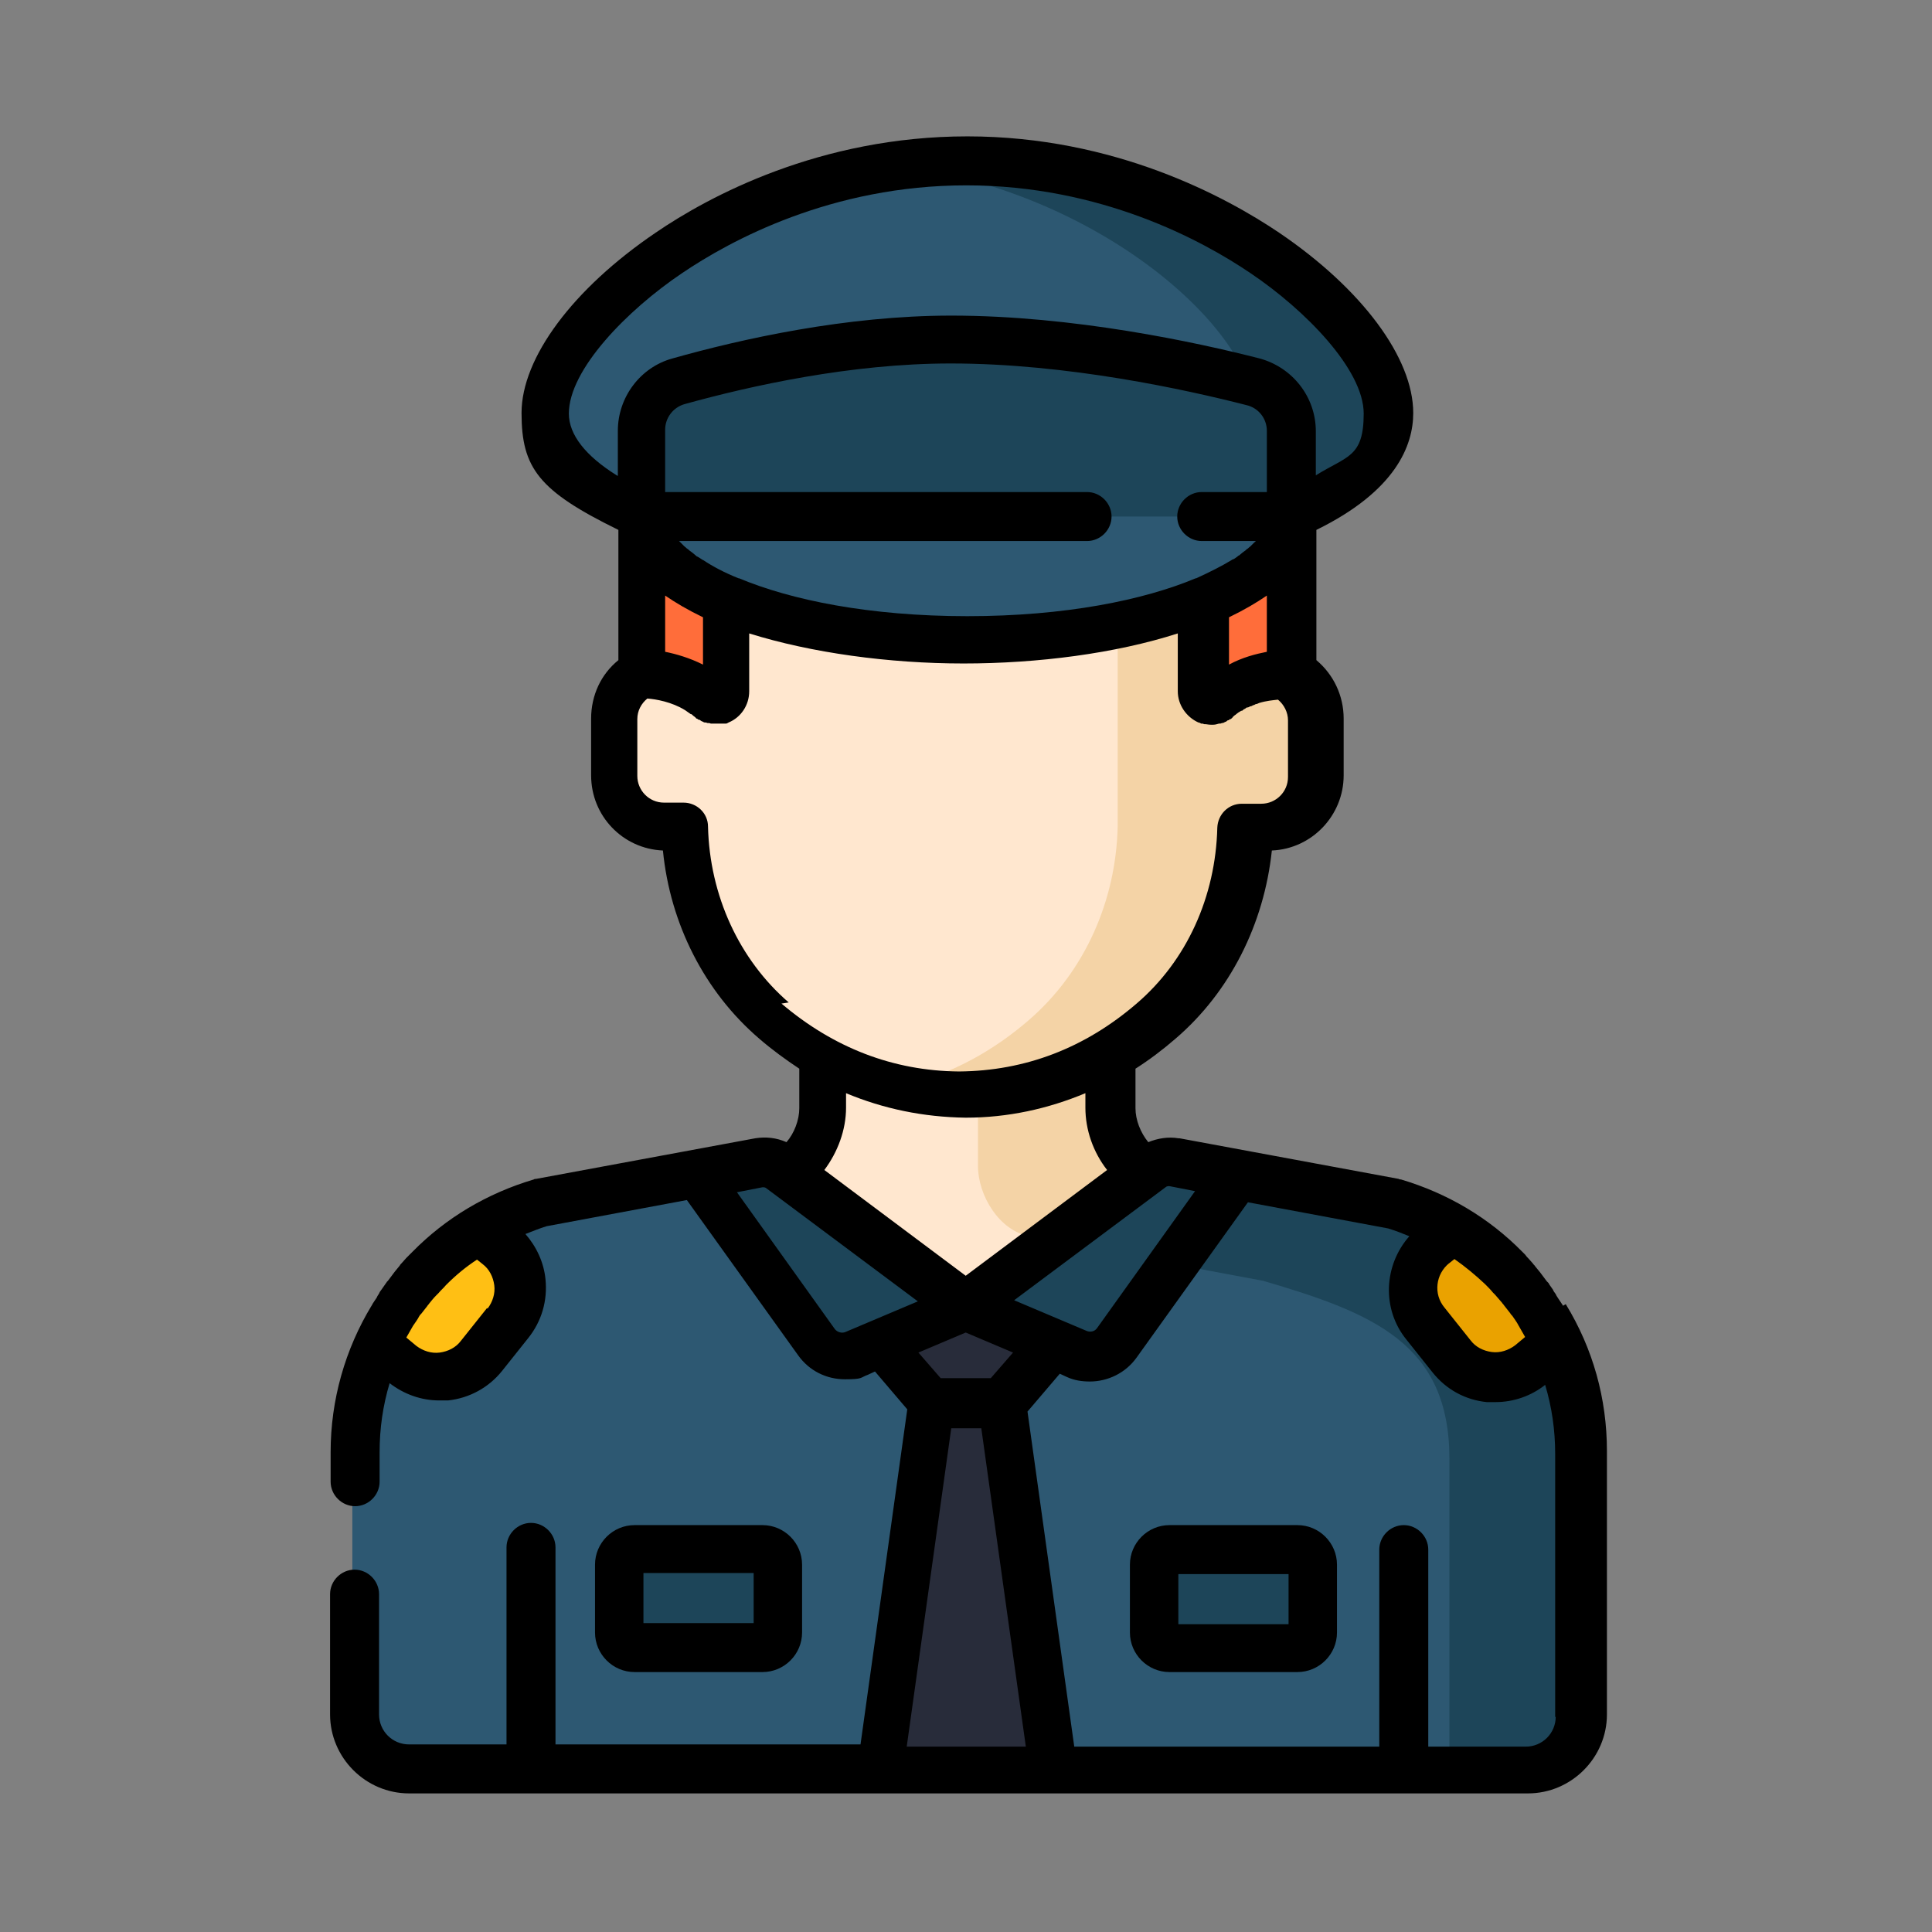 <?xml version="1.0" encoding="UTF-8"?><svg id="Calque_1" xmlns="http://www.w3.org/2000/svg" viewBox="0 0 347.1 347.1"><rect x="0" y="0" width="347.1" height="347.1" fill="#808080" stroke="none"/><path d="M191.8,240.2l27.9-26.2-11.1-2.1c-5.4-1.1-9.2-7.3-9.2-12.7v-24.3h-51.9v24.3c0,5.5-3.9,11.7-9.2,12.7l-11.1,2.1,27.9,26.2c10.3,9.7,26.3,9.7,36.6,0Z" fill="#ffe7cf"/><path d="M175.7,174.8v34.6c0,5.5,3.9,11.7,9.2,12.7l21.9,4.1,13-12.2-11.1-2.1c-5.4-1.1-9.2-7.3-9.2-12.7v-24.3h-23.8Z" fill="#f4d3a6"/><path d="M250.4,216.3l-39.4-7.3c-1.4-.3-2.9,0-4.1,1l-33.3,24.9-33.3-24.9c-1.2-.9-2.7-1.2-4.1-1l-39.4,7.3c-19.8,5.8-33.5,24-33.5,44.7v47.3c0,5.4,4.4,9.8,9.8,9.8h201c5.4,0,9.8-4.4,9.8-9.8v-47.3c0-20.7-13.6-38.9-33.5-44.7Z" fill="#2d5872"/><g><path d="M250.4,216.3l-39.4-7.3c-1.4-.3-2.9,0-4.1,1l-17.5,13.1,37.5,7c19.8,5.8,33.5,11.3,33.5,32v56.1h13.7c5.4,0,9.8-4.4,9.8-9.8v-47.3c0-20.7-13.6-38.9-33.5-44.7Z" fill="#1d4559"/><path d="M124.8,211l21.6,30.2c1.6,2.3,4.6,3.1,7.2,2l20-8.5-33.3-24.9c-1.2-.9-2.7-1.2-4.1-1l-11.3,2.1Z" fill="#1d4559"/><path d="M222.3,211l-21.6,30.2c-1.6,2.3-4.6,3.1-7.2,2l-20-8.5,33.3-24.9c1.2-.9,2.7-1.2,4.1-1l11.3,2.1Z" fill="#1d4559"/></g><path d="M173.5,29c-41.8,0-75.8,28.9-75.8,45.3s33.9,28,75.8,28,75.8-11.7,75.8-28-33.9-45.3-75.8-45.3Z" fill="#2d5872"/><path d="M173.5,29c-4.1,0-8.1,.3-11.9,.8,36.2,4.7,63.8,29.7,63.8,44.5s-27.6,25.7-63.8,27.7c3.9,.2,7.9,.3,11.9,.3,41.8,0,75.8-11.7,75.8-28s-33.9-45.3-75.8-45.3Z" fill="#1d4559"/><path d="M227.7,120h-3.5v-13.8c0-13.7-5.6-27-16-35.9-8.1-7-61.3-7-69.4,0-10.4,8.9-16,22.2-16,35.9v13.8h-3.5c-5.1,0-9.2,4.1-9.2,9.2v10.2c0,5.1,4.1,9.2,9.2,9.2h3.5c.3,13.3,5.9,26.1,16,34.8,8.1,7,19.6,13.1,34.7,13.3,15.1-.2,26.6-6.3,34.7-13.3,10.1-8.7,15.7-21.5,16-34.8h3.5c5.1,0,9.2-4.1,9.2-9.2v-10.2c0-5.1-4.1-9.2-9.2-9.2Z" fill="#ffe7cf"/><path d="M227.7,120h-3.5v-13.8c0-13.7-5.6-27-16-35.9-5.1-4.4-28.1-6-46.4-4.9,10.8,.7,20,2.3,23,4.9,10.4,8.9,16,22.2,16,35.9v42.3c-.3,13.3-5.9,26.1-16,34.8-5.9,5.1-13.5,9.7-23,11.9,3.6,.9,7.5,1.4,11.7,1.4,15.1-.2,26.6-6.3,34.7-13.3,10.1-8.7,15.7-21.5,16-34.8h3.5c5.1,0,9.2-4.1,9.2-9.2v-10.2c0-5.1-4.1-9.2-9.2-9.2Z" fill="#f4d3a6"/><path d="M115.1,89.4v31.6s7.8-.2,12.7,4.8c1,1,2.8,.3,2.8-1.2v-23.4h85.7v23.4c0,1.5,1.8,2.2,2.8,1.2,5-4.9,12.7-4.8,12.7-4.8v-31.6c0-19.6-116.8-19.6-116.8,0Z" fill="#ff6d3a"/><path d="M173.5,115.1c-32.3,0-58.4-10-58.4-22.4h116.8c0,12.3-26.1,22.4-58.4,22.4Z" fill="#2d5872"/><path d="M115.1,77.3v15.5h116.8v-15.4c0-4.2-2.8-7.8-6.9-8.8-10.8-2.8-32.8-7.6-54.3-7.6-19.8,0-39.2,4.7-49,7.5-3.9,1.1-6.6,4.7-6.6,8.8Z" fill="#1d4559"/><g><polygon points="173.5 234.8 157.8 241.5 167 252.1 180.1 252.1 189.2 241.5 173.5 234.8" fill="#282c3a"/><polygon points="180.1 252.1 173.5 252.1 167 252.1 157.8 318.1 189.2 318.1 180.1 252.1" fill="#282c3a"/></g><g><path d="M233.1,296.1h-23c-1.5,0-2.8-1.2-2.8-2.8v-12.2c0-1.5,1.2-2.8,2.8-2.8h23c1.5,0,2.8,1.2,2.8,2.8v12.2c0,1.5-1.2,2.8-2.8,2.8Z" fill="#1d4559"/><path d="M137,296.1h-23c-1.5,0-2.8-1.2-2.8-2.8v-12.2c0-1.5,1.2-2.8,2.8-2.8h23c1.5,0,2.8,1.2,2.8,2.8v12.2c0,1.5-1.2,2.8-2.8,2.8Z" fill="#1d4559"/></g><path d="M72.1,245.2c4.3,3.5,10.6,2.8,14.1-1.5l4.7-5.9c3.5-4.3,2.8-10.6-1.5-14.1l-3.4-2.7c-8.1,4.8-14.6,12-18.5,20.5l4.6,3.7Z" fill="#ffbf14"/><path d="M279.5,241.5c-3.9-8.5-10.4-15.7-18.5-20.5l-3.4,2.7c-4.3,3.5-5,9.8-1.5,14.1l4.7,5.9c3.5,4.3,9.8,5,14.1,1.5l4.6-3.7Z" fill="#eaa200"/><path d="M280.8,234.6c0,0,0-.1-.1-.2-.3-.4-.5-.8-.8-1.2-.1-.2-.3-.4-.4-.7-.2-.3-.4-.5-.5-.8-.2-.3-.5-.7-.7-1,0-.1-.1-.2-.2-.3,0,0-.1-.1-.2-.2-.3-.4-.6-.8-.9-1.2-.1-.1-.2-.3-.3-.4-.3-.4-.6-.7-.9-1.1-.1-.2-.3-.3-.4-.5-.3-.3-.5-.6-.8-.9-.2-.2-.4-.4-.6-.7-.2-.2-.3-.3-.5-.5-6-6.1-13.4-10.5-21.8-13-.1,0-.3,0-.4-.1l-39.4-7.3s0,0,0,0h0c0,0-.1,0-.2,0-1.8-.3-3.7,0-5.4,.7-1.4-1.7-2.3-4-2.3-6.1v-7.1c2.5-1.6,4.9-3.4,7.2-5.4,9.8-8.4,15.9-20.6,17.3-33.8,7.2-.3,12.9-6.3,12.9-13.5v-10.2c0-4.1-1.8-7.9-4.9-10.5v-23.4c14.3-7,17.4-15.2,17.4-21,0-9.9-9.2-22.3-24.1-32.4-9.5-6.4-29.5-17.3-56-17.3s-46.5,10.8-56,17.3c-14.9,10.1-24.1,22.5-24.1,32.4s3.1,14,17.4,21v23.4c-3.1,2.5-4.9,6.3-4.9,10.5v10.2c0,7.3,5.7,13.2,12.9,13.5,1.3,13.2,7.5,25.4,17.3,33.8,2.3,2,4.8,3.8,7.2,5.4v7.1c0,2.1-.9,4.5-2.3,6.1-1.8-.8-3.7-1-5.6-.7h0l-39.4,7.3c-.1,0-.3,0-.4,.1-8.4,2.5-15.8,6.9-21.8,13-.2,.2-.3,.3-.5,.5-.2,.2-.4,.4-.6,.6-.3,.3-.5,.6-.8,.9-.1,.1-.3,.3-.4,.5-.3,.4-.6,.7-.9,1.1-.1,.1-.2,.3-.3,.4-.3,.4-.6,.8-.9,1.2,0,0-.1,.1-.2,.2,0,0-.1,.2-.2,.3-.2,.3-.5,.7-.7,1-.2,.3-.4,.5-.5,.8-.1,.2-.3,.4-.4,.7-.3,.4-.5,.8-.8,1.2,0,0,0,.1-.1,.2-4.8,7.9-7.4,17-7.4,26.4v5.3c0,2.4,2,4.4,4.4,4.4s4.4-2,4.4-4.4v-5.3c0-4.3,.6-8.4,1.8-12.4,2.6,2,5.7,3.1,8.9,3.1s1,0,1.6,0c3.8-.4,7.3-2.3,9.7-5.3l4.7-5.9c2.4-3,3.5-6.7,3.1-10.6-.3-3-1.6-5.8-3.6-8.1,1.3-.5,2.5-1,3.8-1.4l25.2-4.7,20,27.9c2,2.8,5.1,4.3,8.4,4.3s2.7-.3,4.1-.8l1.3-.6,5.8,6.8-8.4,60.2h-54.8v-35.4c0-2.4-2-4.4-4.4-4.4s-4.4,2-4.4,4.4v35.4h-17.5c-3,0-5.4-2.4-5.4-5.4v-21.6c0-2.4-2-4.4-4.4-4.4s-4.4,2-4.4,4.4v21.6c0,7.8,6.4,14.2,14.2,14.2h201c7.8,0,14.2-6.4,14.2-14.2v-47.3c0-9.4-2.5-18.4-7.4-26.4Zm-193.3,.4l-4.7,5.9c-.9,1.2-2.3,1.9-3.8,2.1-1.5,.2-3-.3-4.2-1.2l-1.8-1.5c.4-.7,.8-1.4,1.2-2.1,0,0,0,0,0,0,.4-.6,.8-1.1,1.1-1.7,.1-.2,.2-.3,.4-.5,.4-.5,.7-.9,1.1-1.4,0-.1,.2-.2,.3-.4,.4-.5,.8-1,1.3-1.5,.1-.1,.3-.3,.4-.4,.4-.5,.9-.9,1.3-1.4,0,0,0,0,.1-.1,1.7-1.7,3.5-3.2,5.5-4.5l1,.8c1.2,.9,1.9,2.3,2.1,3.8,.2,1.5-.3,3-1.2,4.2Zm172.8-8l1-.8c2,1.4,3.8,2.9,5.5,4.5,0,0,0,0,.1,.1,.5,.5,.9,.9,1.3,1.4,.1,.1,.3,.3,.4,.4,.4,.5,.9,1,1.3,1.5,0,.1,.2,.2,.3,.4,.4,.5,.7,.9,1.1,1.4,.1,.2,.2,.3,.4,.5,.4,.6,.8,1.1,1.1,1.7,0,0,0,0,0,0,.4,.7,.8,1.4,1.2,2.1l-1.8,1.5c-1.2,.9-2.7,1.4-4.2,1.2-1.5-.2-2.9-.9-3.8-2.1l-4.7-5.9c-2-2.4-1.6-6,.9-8Zm-50.9-13.7s0,0,0,0h0c.2-.2,.5-.2,.7-.2l4.6,.9-17.6,24.6c-.4,.6-1.2,.8-1.9,.5l-13-5.5s0,0,0,0h0l27.2-20.3Zm-35.9,15.9l-25.4-19c2.4-3.2,3.9-7.2,3.9-11.2v-2.6c6.7,2.8,13.9,4.3,21.5,4.4h0c7.6,0,14.8-1.6,21.5-4.4v2.6c0,4,1.4,8,3.9,11.2l-25.4,19Zm8.5,13.8l-4,4.6h-9l-4-4.6,8.5-3.6,8.5,3.6ZM110.8,85.4c-5.6-3.5-8.6-7.3-8.6-11.1,0-7.9,10.5-18.6,20.3-25.2,8.7-5.9,26.9-15.8,51.1-15.8s42.4,9.9,51.1,15.8c9.8,6.6,20.3,17.3,20.3,25.2s-3,7.6-8.6,11.1v-7.9c0-6.2-4.2-11.5-10.1-13.1-11.3-2.9-33.5-7.7-55.4-7.7h0c-18.9,0-37.7,4.2-50.1,7.7-5.8,1.6-9.8,7-9.8,13v8.1h0Zm105.1,11.8h9.7s0,0,0,0c0,0-.1,.2-.2,.2-.2,.2-.3,.3-.5,.5-.1,.1-.2,.2-.3,.3-.2,.1-.3,.3-.5,.4-.2,.1-.3,.3-.5,.4-.1,.1-.3,.2-.4,.3-.2,.2-.4,.3-.6,.5-.1,0-.2,.1-.3,.2-.3,.2-.5,.4-.8,.5,0,0-.1,0-.2,.1-1.8,1.1-4,2.2-6.4,3.3,0,0,0,0-.1,0-9.3,3.9-23.4,6.8-41,6.8s-31.7-2.9-41-6.8c0,0,0,0-.1,0-2.5-1-4.6-2.1-6.4-3.3,0,0-.1,0-.2-.1-.3-.2-.6-.4-.8-.5-.1,0-.2-.1-.3-.2-.2-.2-.4-.3-.6-.5-.1-.1-.3-.2-.4-.3-.2-.1-.3-.3-.5-.4-.2-.1-.3-.3-.5-.4-.1-.1-.2-.2-.3-.3-.2-.2-.3-.3-.5-.5,0,0-.2-.2-.2-.2,0,0,0,0,0,0h73.3c2.4,0,4.4-2,4.4-4.4s-2-4.4-4.4-4.4H119.5v-11.2c0-2.1,1.4-4,3.5-4.6,11.9-3.3,29.9-7.3,47.8-7.3h0c20.9,0,42.3,4.7,53.2,7.5,2.1,.5,3.6,2.4,3.6,4.6v11h-11.7c-2.4,0-4.4,2-4.4,4.4s2,4.4,4.4,4.4Zm11.7,9.8v10.1c-2,.4-4.4,1-6.8,2.3v-8.5c2.7-1.3,4.9-2.6,6.8-3.9Zm-101.3,3.9v8.5c-2.4-1.2-4.8-1.9-6.8-2.3v-10.1c1.9,1.3,4.1,2.6,6.8,3.9Zm15.4,69.2c-8.9-7.7-14.2-19.2-14.5-31.6,0-2.4-2-4.3-4.4-4.3h-3.5c-2.7,0-4.8-2.2-4.8-4.8v-10.2c0-1.5,.7-2.8,1.8-3.7,1.5,.1,4.4,.6,6.8,2.1,0,0,0,0,0,0,.3,.2,.7,.5,1,.7,0,0,0,0,.1,0,.2,.1,.3,.3,.5,.4,.1,.1,.3,.2,.4,.4,0,0,0,0,.1,0,.1,0,.2,.2,.3,.2,0,0,0,0,.1,0,.1,0,.3,.2,.5,.3,0,0,0,0,0,0,.2,0,.3,.2,.5,.2,0,0,0,0,.1,0,.1,0,.2,0,.4,.1,0,0,0,0,.1,0,.2,0,.3,0,.5,.1,0,0,0,0,0,0,.2,0,.3,0,.5,0,0,0,0,0,.1,0,.1,0,.3,0,.4,0,0,0,0,0,0,0s0,0,0,0c.2,0,.3,0,.5,0,0,0,0,0,0,0,.2,0,.4,0,.5,0,0,0,0,0,.1,0,.1,0,.3,0,.4,0,0,0,.1,0,.2,0,.2,0,.3-.1,.5-.2,2.2-.9,3.7-3.1,3.7-5.6v-10.4c11.2,3.5,25.1,5.4,38.5,5.4s27.3-1.8,38.5-5.4v10.4c0,2.4,1.5,4.6,3.7,5.6,.2,0,.3,.1,.5,.2,0,0,0,0,.1,0,.1,0,.3,0,.4,.1,0,0,0,0,.1,0,.4,0,.7,.1,1.1,.1,0,0,0,0,0,0,0,0,0,0,0,0,.1,0,.3,0,.4,0,0,0,0,0,.1,0,.3,0,.7-.1,1-.2,0,0,0,0,.1,0,.1,0,.3,0,.4-.1,0,0,0,0,.1,0,.2,0,.3-.1,.5-.2h0c.2,0,.3-.2,.5-.3,0,0,0,0,.1,0,.1,0,.2-.2,.3-.2,0,0,0,0,.1,0,.1-.1,.3-.2,.4-.4,.1-.1,.3-.3,.5-.4,0,0,0,0,.1-.1,.1-.1,.3-.2,.4-.3,0,0,0,0,0,0,.2-.1,.3-.2,.5-.3,0,0,0,0,.1,0,.1,0,.3-.2,.4-.3,0,0,0,0,0,0,.2,0,.3-.2,.5-.3,0,0,0,0,.1,0,.2,0,.3-.1,.5-.2,0,0,0,0,0,0,.2,0,.4-.1,.5-.2,0,0,0,0,0,0,.2,0,.3-.1,.5-.2,0,0,0,0,0,0,.2,0,.4-.1,.6-.2,0,0,0,0,0,0,1.3-.4,2.5-.5,3.4-.6,1.1,.9,1.8,2.3,1.8,3.7v10.2c0,2.7-2.2,4.8-4.8,4.8h-3.5c-2.4,0-4.3,1.9-4.4,4.3-.3,12.4-5.5,23.9-14.5,31.6-9.3,8-20,12.1-31.9,12.2-11.9-.1-22.6-4.3-31.9-12.2Zm23.2,53.7s0,0,0,0l-13,5.5c-.7,.3-1.5,0-1.9-.5l-17.6-24.6,4.6-.9c.2,0,.5,0,.7,.2h0s0,0,0,0l27.2,20.3h0Zm-2,80l8-57.2h5.4l8,57.2h-21.4Zm116.6-5.4c0,3-2.4,5.4-5.4,5.4h-17.5v-35.4c0-2.4-2-4.4-4.4-4.4s-4.4,2-4.4,4.4v35.4h-54.8l-8.4-60.2,5.8-6.8,1.3,.6c1.3,.6,2.7,.8,4.1,.8,3.2,0,6.4-1.5,8.4-4.3l20-27.9,25.2,4.7c1.3,.4,2.6,.9,3.8,1.4-4.6,5.2-5,13.1-.5,18.6l4.7,5.9c2.4,3,5.8,4.9,9.7,5.3,.5,0,1,0,1.6,0,3.2,0,6.4-1.1,8.9-3.1,1.2,4,1.8,8.1,1.8,12.4v47.3h0Z"/><path d="M233.1,274h-23c-3.9,0-7.1,3.2-7.1,7.1v12.2c0,3.9,3.2,7.1,7.1,7.1h23c3.9,0,7.1-3.2,7.1-7.1v-12.2c0-3.9-3.2-7.1-7.1-7.1Zm-1.6,17.8h-19.8v-9h19.8v9h0Z"/><path d="M137,300.4c3.9,0,7.1-3.2,7.1-7.1v-12.2c0-3.9-3.2-7.1-7.1-7.1h-23c-3.9,0-7.1,3.2-7.1,7.1v12.2c0,3.9,3.2,7.1,7.1,7.1h23Zm-21.4-17.8h19.8v9h-19.8v-9Z"/></svg>